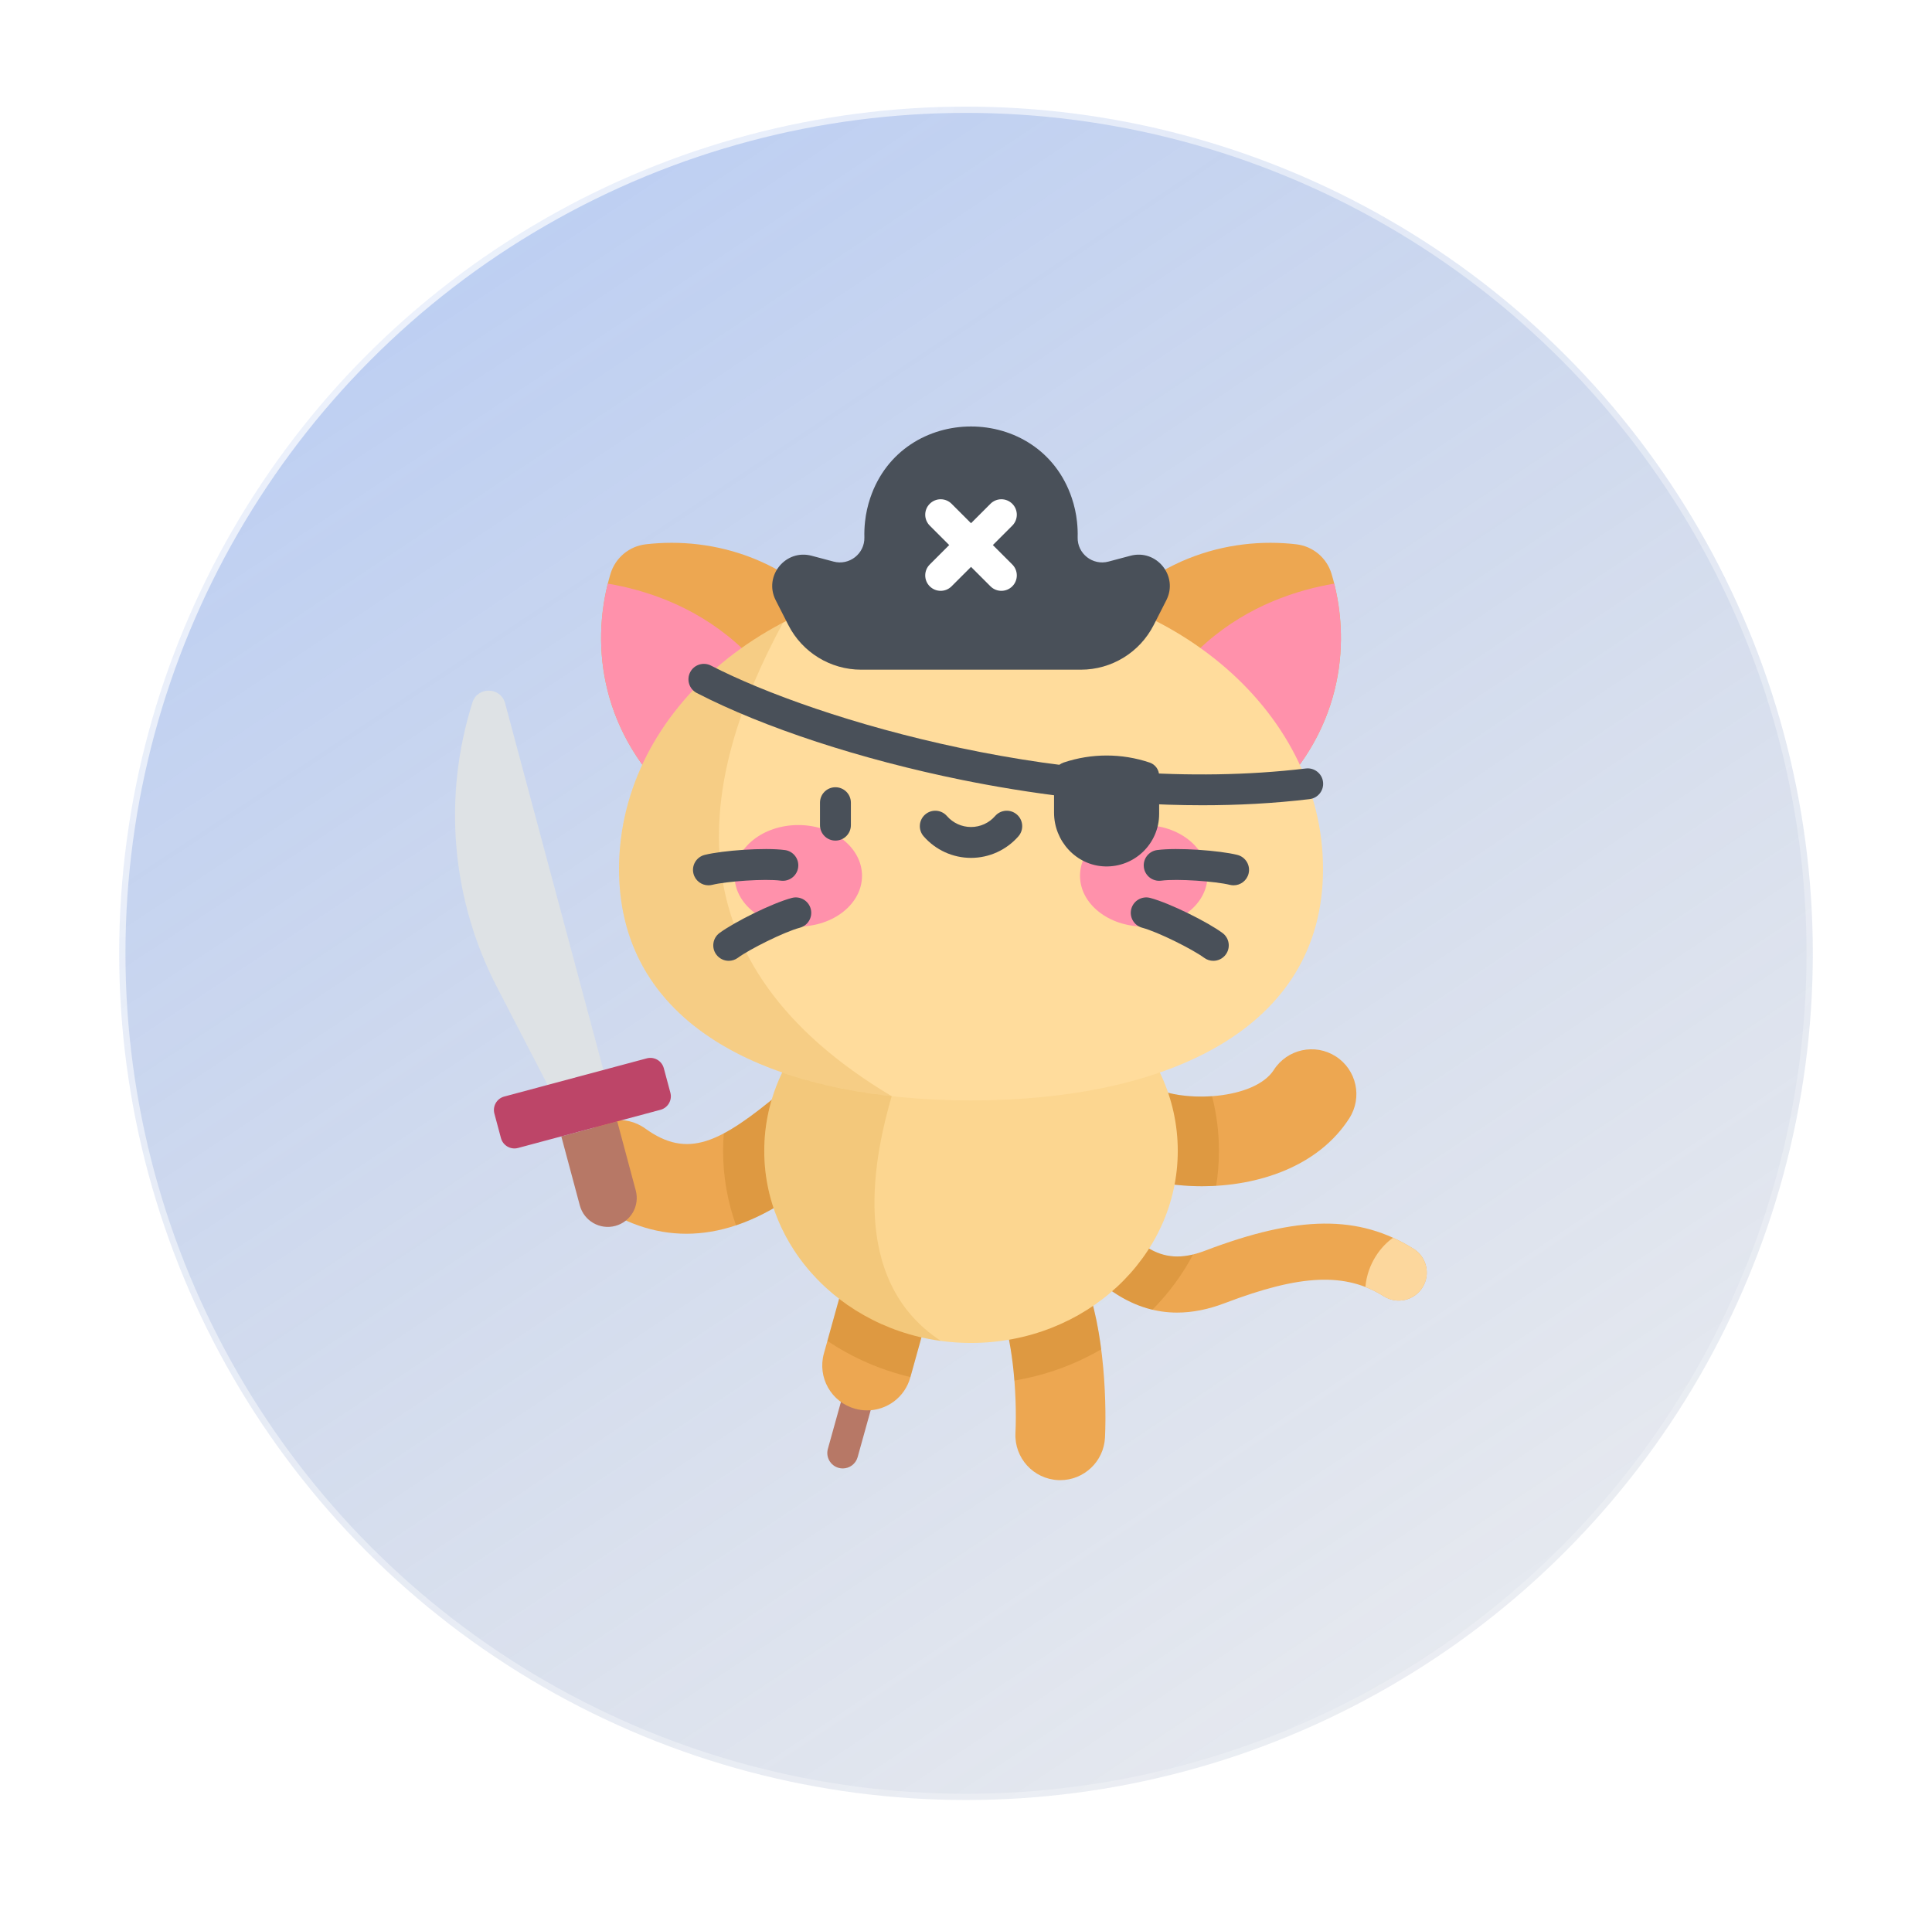 <svg width="77" height="76" viewBox="0 0 77 76" fill="none" xmlns="http://www.w3.org/2000/svg">
<g filter="url(#filter0_d_2569_3081)">
<circle cx="38.5" cy="34" r="33.75" fill="url(#paint0_radial_2569_3081)" stroke="url(#paint1_radial_2569_3081)" stroke-width="0.5"/>
<g clip-path="url(#clip0_2569_3081)">
<path d="M33.588 54.533C33.534 54.533 33.478 54.526 33.423 54.51C33.096 54.419 32.904 54.08 32.995 53.753L33.965 50.267C34.056 49.94 34.395 49.748 34.722 49.839C35.05 49.93 35.241 50.269 35.15 50.597L34.181 54.083C34.105 54.355 33.858 54.533 33.588 54.533Z" fill="#B77866"/>
<path d="M34.559 52.219C34.4 52.219 34.239 52.198 34.079 52.153C33.128 51.889 32.572 50.904 32.836 49.953L33.756 46.647C34.02 45.697 35.005 45.14 35.956 45.405C36.906 45.669 37.462 46.654 37.198 47.605L36.279 50.911C36.059 51.701 35.341 52.219 34.559 52.219Z" fill="#EDA751"/>
<path d="M46.914 48.321C46.084 48.321 45.298 48.086 44.54 47.614C43.482 46.955 42.661 45.95 41.792 44.887L41.729 44.809C41.339 44.332 41.41 43.628 41.888 43.238C42.365 42.848 43.069 42.919 43.459 43.397L43.522 43.474C45.245 45.584 46.156 46.567 48.024 45.855C51.748 44.437 54.157 44.415 56.339 45.779C56.862 46.105 57.021 46.794 56.694 47.317C56.368 47.84 55.679 47.999 55.156 47.672C53.622 46.714 51.845 46.789 48.819 47.942C48.156 48.195 47.523 48.321 46.914 48.321Z" fill="#EDA751"/>
<path d="M56.34 45.779C56.071 45.611 55.799 45.465 55.522 45.339C55.061 45.653 54.5 46.349 54.418 47.3C54.672 47.399 54.917 47.523 55.156 47.673C55.679 48 56.368 47.84 56.695 47.318C57.022 46.794 56.862 46.106 56.34 45.779Z" fill="#FCD79D"/>
<path d="M42.257 55C42.229 55 42.2 54.999 42.172 54.998C41.187 54.952 40.425 54.116 40.471 53.13C40.548 51.465 40.329 49.145 39.83 48.147C39.389 47.264 39.746 46.191 40.629 45.749C41.512 45.308 42.585 45.666 43.026 46.548C43.984 48.466 44.114 51.692 44.04 53.296C43.995 54.254 43.205 55 42.257 55Z" fill="#EDA751"/>
<path d="M27.354 45.178C26.07 45.178 24.822 44.745 23.625 43.881C22.825 43.303 22.645 42.186 23.223 41.386C23.8 40.587 24.917 40.406 25.717 40.984C27.41 42.206 28.692 41.562 31.107 39.55C31.865 38.918 32.992 39.021 33.624 39.779C34.255 40.537 34.153 41.663 33.395 42.295C32.188 43.3 30.881 44.325 29.333 44.843C28.665 45.067 28.005 45.178 27.354 45.178Z" fill="#EDA751"/>
<path d="M47.904 43.284C46.538 43.284 45.238 42.993 44.31 42.5C43.439 42.037 43.108 40.955 43.571 40.084C44.035 39.213 45.116 38.882 45.987 39.345C47.145 39.961 49.999 39.844 50.769 38.646C51.303 37.816 52.408 37.576 53.238 38.109C54.068 38.642 54.309 39.748 53.775 40.578C52.534 42.51 50.132 43.284 47.904 43.284Z" fill="#EDA751"/>
<path opacity="0.2" d="M35.956 45.405C35.005 45.14 34.02 45.697 33.756 46.647L32.977 49.449C33.961 50.11 35.079 50.605 36.284 50.891L37.198 47.605C37.463 46.654 36.906 45.669 35.956 45.405Z" fill="#A35F00"/>
<path opacity="0.2" d="M43.026 46.548C42.585 45.666 41.512 45.308 40.629 45.749C39.746 46.191 39.389 47.264 39.83 48.147C40.137 48.761 40.338 49.875 40.429 51.029C41.679 50.821 42.848 50.391 43.889 49.783C43.739 48.619 43.472 47.442 43.026 46.548Z" fill="#A35F00"/>
<path opacity="0.2" d="M47.551 46.004C45.99 46.384 45.093 45.398 43.522 43.474L43.459 43.397C43.069 42.919 42.365 42.848 41.888 43.238C41.41 43.629 41.339 44.332 41.729 44.809L41.793 44.887C42.661 45.95 43.482 46.955 44.541 47.614C44.992 47.896 45.454 48.092 45.929 48.206C46.576 47.552 47.124 46.811 47.551 46.004Z" fill="#A35F00"/>
<path opacity="0.2" d="M48.306 39.695C47.419 39.757 46.523 39.63 45.988 39.345C45.116 38.882 44.035 39.213 43.572 40.084C43.108 40.955 43.439 42.037 44.31 42.5C45.238 42.994 46.538 43.284 47.904 43.284C48.092 43.284 48.281 43.278 48.47 43.267C48.543 42.813 48.581 42.348 48.581 41.875C48.581 41.124 48.485 40.394 48.306 39.695Z" fill="#A35F00"/>
<path opacity="0.2" d="M31.108 39.551C30.229 40.283 29.5 40.833 28.847 41.179C28.829 41.409 28.819 41.641 28.819 41.876C28.819 42.913 29.001 43.911 29.335 44.843C30.883 44.325 32.189 43.3 33.395 42.296C34.153 41.664 34.255 40.538 33.624 39.78C32.992 39.022 31.866 38.919 31.108 39.551Z" fill="#A35F00"/>
<path d="M38.7 49.531C43.251 49.531 46.94 46.103 46.94 41.875C46.94 37.646 43.251 34.218 38.7 34.218C34.149 34.218 30.46 37.646 30.46 41.875C30.46 46.103 34.149 49.531 38.7 49.531Z" fill="#FCD690"/>
<path opacity="0.15" d="M37.497 49.45C33.731 46.978 34.898 41.911 35.538 39.695V34.803C32.556 35.955 30.46 38.688 30.46 41.875C30.46 45.724 33.516 48.909 37.497 49.45Z" fill="#C17A00"/>
<path d="M33.685 28.597C35.298 27.244 36.374 24.973 34.1 21.616C31.808 18.232 28.395 17.383 25.731 17.697C25.074 17.775 24.523 18.237 24.332 18.871C23.561 21.44 23.803 24.948 26.738 27.794C29.649 30.616 32.073 29.95 33.685 28.597Z" fill="#EDA751"/>
<path d="M24.225 19.264C23.592 21.79 23.95 25.091 26.738 27.793C29.261 30.24 31.418 30.065 32.998 29.094C31.911 21.718 27.165 19.762 24.225 19.264Z" fill="#FF91AB"/>
<path d="M43.715 28.597C42.102 27.244 41.026 24.973 43.3 21.616C45.592 18.232 49.005 17.383 51.67 17.697C52.327 17.775 52.878 18.237 53.068 18.871C53.84 21.44 53.597 24.948 50.662 27.794C47.751 30.616 45.327 29.95 43.715 28.597Z" fill="#EDA751"/>
<path d="M53.175 19.264C53.808 21.79 53.45 25.091 50.663 27.793C48.139 30.24 45.982 30.065 44.402 29.094C45.489 21.718 50.236 19.762 53.175 19.264Z" fill="#FF91AB"/>
<path d="M52.729 30.64C52.729 37.054 46.448 39.863 38.7 39.863C30.952 39.863 24.671 37.054 24.671 30.64C24.671 24.225 30.952 19.025 38.7 19.025C46.448 19.025 52.729 24.225 52.729 30.64Z" fill="#FFDC9C"/>
<path opacity="0.15" d="M31.209 20.818C27.281 22.877 24.671 26.506 24.671 30.639C24.671 36.153 29.313 39.003 35.538 39.695C26.602 34.357 27.767 27.178 31.209 20.818Z" fill="#C17A00"/>
<path d="M31.816 32.932C33.219 32.932 34.356 32.027 34.356 30.91C34.356 29.792 33.219 28.887 31.816 28.887C30.413 28.887 29.276 29.792 29.276 30.91C29.276 32.027 30.413 32.932 31.816 32.932Z" fill="#FF91AB"/>
<path d="M45.584 32.932C46.987 32.932 48.124 32.027 48.124 30.91C48.124 29.792 46.987 28.887 45.584 28.887C44.181 28.887 43.044 29.792 43.044 30.91C43.044 32.027 44.181 32.932 45.584 32.932Z" fill="#FF91AB"/>
<path d="M33.296 29.507C32.956 29.507 32.681 29.232 32.681 28.892V27.995C32.681 27.655 32.956 27.38 33.296 27.38C33.636 27.38 33.912 27.655 33.912 27.995V28.892C33.912 29.232 33.636 29.507 33.296 29.507Z" fill="#495059"/>
<path d="M44.103 29.507C43.764 29.507 43.488 29.232 43.488 28.892V27.995C43.488 27.655 43.764 27.38 44.103 27.38C44.443 27.38 44.719 27.655 44.719 27.995V28.892C44.719 29.232 44.443 29.507 44.103 29.507Z" fill="#495059"/>
<path d="M38.7 30.196C37.976 30.196 37.288 29.882 36.812 29.336C36.588 29.08 36.615 28.691 36.871 28.468C37.127 28.245 37.516 28.271 37.739 28.527C37.982 28.806 38.332 28.965 38.7 28.965C39.068 28.965 39.418 28.806 39.661 28.527C39.884 28.271 40.273 28.245 40.529 28.468C40.785 28.691 40.812 29.08 40.589 29.336C40.112 29.882 39.424 30.196 38.7 30.196Z" fill="#495059"/>
<path d="M28.234 31.289C27.959 31.289 27.708 31.103 27.638 30.823C27.555 30.494 27.756 30.16 28.085 30.077C28.789 29.901 30.465 29.776 31.282 29.884C31.619 29.928 31.856 30.238 31.811 30.574C31.767 30.911 31.457 31.148 31.121 31.104C30.48 31.019 28.943 31.131 28.384 31.271C28.334 31.283 28.284 31.289 28.234 31.289Z" fill="#495059"/>
<path d="M29.043 34.299C28.855 34.299 28.669 34.212 28.548 34.049C28.346 33.776 28.404 33.391 28.677 33.189C29.261 32.758 30.763 32.004 31.559 31.792C31.888 31.705 32.225 31.901 32.312 32.229C32.399 32.557 32.203 32.894 31.875 32.981C31.251 33.147 29.872 33.837 29.408 34.179C29.298 34.26 29.17 34.299 29.043 34.299Z" fill="#495059"/>
<path d="M49.166 31.289C49.116 31.289 49.066 31.283 49.016 31.271C48.457 31.131 46.919 31.019 46.279 31.104C45.943 31.148 45.633 30.911 45.589 30.575C45.544 30.238 45.781 29.928 46.118 29.884C46.934 29.776 48.611 29.901 49.315 30.077C49.644 30.16 49.845 30.494 49.762 30.823C49.692 31.103 49.441 31.289 49.166 31.289Z" fill="#495059"/>
<path d="M48.357 34.299C48.23 34.299 48.102 34.26 47.992 34.179C47.528 33.837 46.149 33.147 45.525 32.981C45.196 32.894 45.001 32.557 45.088 32.229C45.175 31.901 45.513 31.705 45.841 31.792C46.637 32.004 48.139 32.758 48.722 33.189C48.996 33.391 49.054 33.776 48.852 34.049C48.731 34.213 48.545 34.299 48.357 34.299Z" fill="#495059"/>
<path d="M47.921 28.098C44.234 28.098 40.827 27.594 38.345 27.09C34.304 26.27 30.45 25.007 27.771 23.624C27.469 23.468 27.351 23.097 27.507 22.795C27.662 22.493 28.034 22.375 28.336 22.531C32.552 24.707 42.717 27.745 52.046 26.632C52.383 26.592 52.69 26.833 52.73 27.17C52.77 27.508 52.529 27.814 52.192 27.854C50.752 28.026 49.316 28.098 47.921 28.098Z" fill="#495059"/>
<path d="M42.391 26.395C42.163 26.471 42.009 26.685 42.009 26.925V28.392C42.009 29.528 42.892 30.495 44.027 30.536C45.219 30.578 46.198 29.625 46.198 28.442V26.925C46.198 26.685 46.045 26.471 45.816 26.395C44.705 26.022 43.502 26.022 42.391 26.395Z" fill="#495059"/>
<path d="M34.322 22.694C33.098 22.694 31.976 22.007 31.42 20.916L30.915 19.924C30.426 18.963 31.305 17.875 32.348 18.153L33.221 18.385C33.85 18.553 34.467 18.07 34.45 17.419C34.444 17.215 34.453 17.006 34.476 16.795C34.511 16.468 34.582 16.151 34.684 15.849C35.964 12.05 41.437 12.05 42.716 15.849C42.818 16.151 42.889 16.468 42.924 16.795C42.947 17.006 42.956 17.215 42.95 17.419C42.933 18.07 43.55 18.553 44.179 18.385L45.052 18.153C46.095 17.875 46.974 18.963 46.485 19.924L45.98 20.916C45.424 22.007 44.302 22.694 43.078 22.694H34.322Z" fill="#495059"/>
<path d="M37.49 19.551C37.333 19.551 37.176 19.491 37.055 19.371C36.815 19.131 36.815 18.741 37.056 18.501L39.475 16.081C39.715 15.841 40.105 15.841 40.345 16.082C40.585 16.322 40.585 16.711 40.345 16.952L37.925 19.371C37.805 19.491 37.648 19.551 37.49 19.551Z" fill="white"/>
<path d="M39.91 19.551C39.752 19.551 39.595 19.491 39.475 19.371L37.056 16.952C36.815 16.711 36.815 16.322 37.055 16.082C37.296 15.841 37.685 15.841 37.925 16.081L40.345 18.501C40.585 18.741 40.585 19.131 40.345 19.371C40.225 19.491 40.067 19.551 39.91 19.551Z" fill="white"/>
<path d="M24.6 40.699L22.371 41.297L23.109 44.05C23.274 44.666 23.907 45.031 24.522 44.866C25.138 44.701 25.503 44.069 25.338 43.453L24.6 40.699Z" fill="#B77866"/>
<path d="M18.829 24.003C17.64 27.761 17.99 31.837 19.802 35.338L21.825 39.246L24.048 38.65L20.131 24.032C19.956 23.377 19.034 23.357 18.829 24.003Z" fill="#DEE2E5"/>
<path d="M26.325 40.237L20.646 41.759C20.35 41.838 20.045 41.662 19.966 41.366L19.704 40.389C19.625 40.093 19.8 39.788 20.097 39.709L25.776 38.187C26.072 38.108 26.377 38.283 26.456 38.58L26.718 39.557C26.797 39.853 26.621 40.157 26.325 40.237Z" fill="#BD4568"/>
</g>
</g>
<defs>
<filter id="filter0_d_2569_3081" x="0.5" y="0" width="76" height="76" filterUnits="userSpaceOnUse" color-interpolation-filters="sRGB">
<feFlood flood-opacity="0" result="BackgroundImageFix"/>
<feColorMatrix in="SourceAlpha" type="matrix" values="0 0 0 0 0 0 0 0 0 0 0 0 0 0 0 0 0 0 127 0" result="hardAlpha"/>
<feOffset dy="4"/>
<feGaussianBlur stdDeviation="2"/>
<feComposite in2="hardAlpha" operator="out"/>
<feColorMatrix type="matrix" values="0 0 0 0 0 0 0 0 0 0 0 0 0 0 0 0 0 0 0.25 0"/>
<feBlend mode="normal" in2="BackgroundImageFix" result="effect1_dropShadow_2569_3081"/>
<feBlend mode="normal" in="SourceGraphic" in2="effect1_dropShadow_2569_3081" result="shape"/>
</filter>
<radialGradient id="paint0_radial_2569_3081" cx="0" cy="0" r="1" gradientUnits="userSpaceOnUse" gradientTransform="translate(4.5 -8.798) rotate(56.931) scale(144.161 2536.15)">
<stop stop-color="#467EEE" stop-opacity="0.42"/>
<stop offset="1" stop-color="#6C6C6C" stop-opacity="0"/>
</radialGradient>
<radialGradient id="paint1_radial_2569_3081" cx="0" cy="0" r="1" gradientUnits="userSpaceOnUse" gradientTransform="translate(5.703 -0.036) rotate(45.876) scale(111.163 161.681)">
<stop stop-color="white" stop-opacity="0.8"/>
<stop offset="1" stop-color="white" stop-opacity="0"/>
</radialGradient>
<clipPath id="clip0_2569_3081">
<rect width="42" height="42" fill="white" transform="translate(16.5 13)"/>
</clipPath>
</defs>
</svg>
